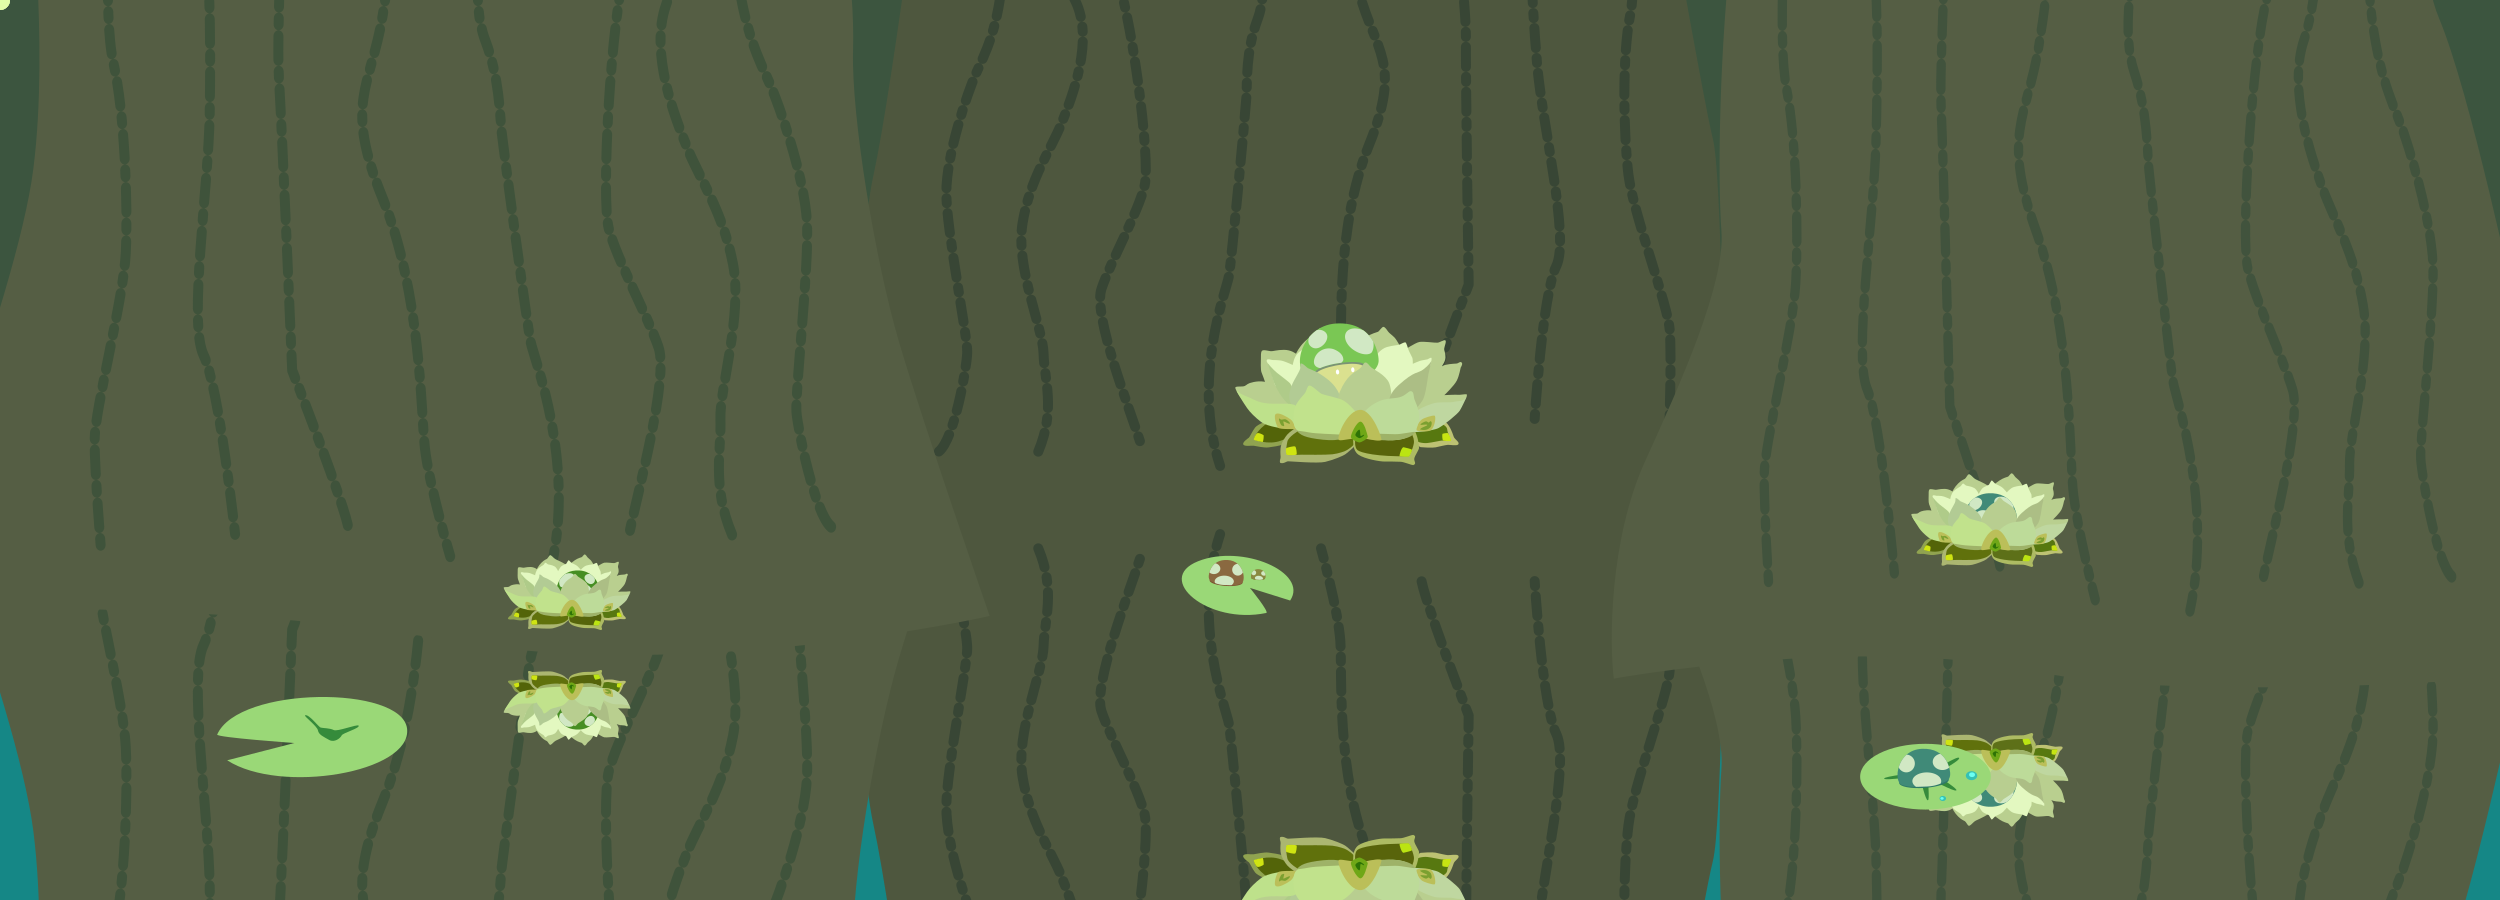 <svg xmlns="http://www.w3.org/2000/svg"
  xmlns:xlink="http://www.w3.org/1999/xlink" xml:space="preserve" width="500" height="180" viewBox="0 0 500 180">

  <defs>
    <clipPath id="cut-off">
      <rect x="0" y="0" width="500" height="180" />
    </clipPath>

    <path class="jmiguelrivas-github-io" id="reuse-0" d="M181.082 147.43c-3.239-2.272-6.623-16.206-6.94-19.398-.319-3.192 2.579-24.563 2.102-32.14-.477-7.577-5.495-19.634-7.395-23.298-1.9-3.664-5.376-8.87-6.888-20.995-1.512-12.125-1.829-20.647-2.807-28.492-.98-7.844.035-24.575-1.074-30.102-1.11-5.528-5.35-22.456-5.35-22.456M161.252 148.746c-4.128-8.29-2.106-14.378-2.331-19.48-.225-5.102 4.527-17.555 2.505-26.32-2.022-8.766-6.628-14.314-9.1-19.483-2.473-5.169-7.663-16.182-4.284-24.278 3.379-8.095 3.6-23.685 2.489-29.242-1.112-5.557-3.136-11.95-3.585-19.364-.449-7.415-3.826-26.894-3.826-26.894M43.208-26.16c-3.46 16.982-5.49 38.767-5.94 52.038-.448 13.27-2.087 34.988.152 43.227 2.24 8.239 2.907 23.956 2.457 31.96-.45 8.004-6.245 26.485-6.245 31.777 0 5.291 1.308 18.744 1.308 18.744M52.807-36.067C59.191-17.82 49.055-1.771 50.048 4.33c.993 6.1 1.527 29.37 4.179 36.337 2.651 6.968 2.679 24.475 2.448 36.978-.23 12.504-4.338 35.334-1.212 40.78 3.125 5.448 6.337 30.551 6.337 30.551M68.475-33.543c1.759 8.95-1.15 21.47-2.698 28.139-1.549 6.669.684 20.995 3.707 28.939 3.024 7.943.37 38.34 1.047 47.942.677 9.6 2.654 49.503 2.654 49.503s11.048 23.815 11.273 26.87M127.437-34.254c3.171 12.155 4.5 28.61 6.519 39.912s9.423 36.189 6.197 46.071c-3.226 9.883-5.156 40.102-3.583 45.272 1.573 5.17 7.845 14.898 9.953 20.06 2.108 5.16-4.146 24.498-5.707 30.927M109.212-34.698c-.225 9.858 2.402 20.175 3.738 28.505 1.336 8.33 1.561 17.795 2.235 25.66.674 7.865.916 3.415-1.78 16.672-2.697 13.257-4.47 22.566-1.574 29.041 2.897 6.475 2.877 12.34 3.323 15.734.445 3.393 5.064 32.321 5.773 35.273.71 2.952 8.868 19.96 4.209 37.756M90.385-34.849c-3.228 11.734-3.168 20.085-2.71 26.37.457 6.287.013 20.894 1.45 28.535 1.436 7.641.57 9.58 2.319 17.762 1.748 8.18 2.249 11.142-.163 23.283-2.412 12.142-7.785 14.634-.029 30.69s7.68 36.13 8.5 42.304c.82 6.174 5.068 18.31 5.068 18.31"/>
    <path id="reuse-1" fill="#dae18f" d="M175.82 173.54s5.458 22.65 2.855 27.728c-2.602 5.078-3.37 10.86-20.229 11.52-16.858.66-18.993.973-24.028-3.163-5.036-4.137-12.974-16.506-12.351-22.672.623-6.166 15.229-14.978 27.902-17.602 12.673-2.624 21.293-.134 25.85 4.19z"/>
    <path id="reuse-3" fill="#7b9375" d="M178.46 183.172c-2.121-.095 1.164-.21-5.424-6.01-5.66-4.982-35.134 3.617-43.935 11.243-4.113 3.563-.307 4.455-2.885 4.95-2.578.496-6.937-5.624-6.916-11.515.017-5.11 1.675-17.107 26.084-20.368 24.409-3.261 36.307.775 33.076 21.7z" class="head-shadow"/>
    <path id="reuse-4" fill="#d1e8c4" d="M125.193 147.303a8.84 8.84 0 0 0-3.679.84 38.693 38.693 0 0 0-6.426 7.936c-.927 3.55-.079 7.272 3.534 9.247 9.294 5.08 20.613-12.844 10.159-17.28-1.226-.52-2.43-.75-3.589-.743zm12.9 16.873c-7.037.052-13.88 5.268-14.778 12.844-.648 5.467 2.427 7.829 6.996 7.982 2.343-1.555 5.837-3.333 11.096-5.401 2.04-.803 5.268-1.873 8.909-2.88 1.351-1.453 1.795-2.712 1.582-3.617-.481-2.045-1.722-6.087-9.913-8.407-1.28-.363-2.59-.53-3.892-.52zm23.158-23.427c-3.61.026-6.904 1.05-8.968 3.172-4.554 4.68-1.41 13.329 7.76 18.073s16.917 3.06 18.675.248c1.138-1.82 1.686-6.493.109-10.906-2.832-3.686-6.536-7.16-11.313-9.69-2.079-.607-4.222-.912-6.263-.897z" class="head-polka"/>
    <path id="reuse-5" d="M148.824 188.58c-2.053 1.015-3.503-3.377-1.665-4.571s3.718 3.555 1.665 4.57zM163.529 184.222c-2.053 1.016-3.503-3.377-1.665-4.57 1.838-1.195 3.718 3.554 1.665 4.57z" class="eyes-base"/>
    <path id="reuse-6" fill="#d1e8c4" d="M381.334 150.926c-.811.702-1.324 1.633-1.596 2.558a1.714 1.777 0 0 0 1.514.99 1.714 1.777 0 0 0 1.715-1.777 1.714 1.777 0 0 0-1.633-1.771zM388.05 150.76a1.933 1.66 0 0 0-1.505 1.586 1.933 1.66 0 0 0 1.932 1.66 1.933 1.66 0 0 0 1.353-.479c-.246-.9-.753-1.985-1.78-2.767zM385.36 154.484a2.884 1.748 0 0 0-2.885 1.748 2.884 1.748 0 0 0 .732 1.137c.621-.007 1.254-.041 1.969-.062 1.426-.043 2.193-.305 2.94-.588a2.884 1.748 0 0 0 .128-.487 2.884 1.748 0 0 0-2.885-1.748z"/>

    <g id="glow" fill="#e1ffa7">
      <circle cx="0" cy="0" r="2" fill-opacity=".222" />
      <circle cx="0" cy="0" r="1"/>
    </g>

    <path id="p1" d="m 105.311,107.461 c -2.598,0.357 18.274,26.314 20.416,23.831 2.142,-2.483 -4.604,-26.773 -10.001,-25.554 -5.397,1.219 -16.963,27.605 -11.129,26.042 5.834,-1.563 26.552,-18.936 24.712,-21.57 -1.84,-2.635 -33.117,5.921 -33.186,8.439 -0.069,2.517 35.156,9.258 35.987,4.67 0.831,-4.588 -25.379,-21.165 -26.799,-15.857 z" />

    <path id="p2" d="m 414.063,96.992 c -1.083,-3.036 -21.606,22.799 -26.694,19.25 -5.088,-3.549 -3.859,-23.421 -1.216,-23.341 2.643,0.08 21.949,25.23 24.57,22.18 2.621,-3.05 -5.53,-23.831 -9.749,-23.257 -4.219,0.574 -6.767,27.875 -3.034,27.359 3.733,-0.516 21.759,-15.109 16.123,-22.191 z" />

    <path id="p3" d="m 243.764,95.186 c 1.827,-4.684 53.735,-1.393 54.216,-4.576 0.481,-3.183 -56.666,-0.87 -53.959,-5.905 2.706,-5.034 51.082,4.038 52.082,-1.099 1,-5.136 -54.814,1.126 -54.829,-4.592 -0.015,-5.717 59.216,1.05 58.331,-3.72 -0.885,-4.77 -57.815,-0.039 -58.101,-4.452 -0.286,-4.413 56.046,1.208 56.798,-2.632 0.752,-3.84 -49.251,-0.112 -46.39,-4.21 2.86,-4.098 28.563,-4.031 30.457,-2.958 1.894,1.073 16.928,35.14 6.389,37.711 -10.54,2.57 -47.173,3.992 -44.991,-3.567 z" />

    <symbol id="layer-02">
      <path fill="#4e573e" d="M172.256 107.13c-.767-4.355-1.377-54.93 2.438-72.094 3.814-17.162 12.402-83.684 12.402-88.221 0-4.537 10.439-69.737 10.439-69.737l118.622-.583s8.473 15.777 8.476 23.559c.003 7.782 4.561 19.773 5.484 29.973.943 10.422-2.86 17.834.001 31.498 2.862 13.664 10.549 58.71 12.435 66.168 1.886 7.459 1.567 49.326 4.113 63.363 1.302 7.179-27.468 13.55-74.922 10.153-42.847-3.068-99.488 5.92-99.488 5.92z"/>
      <g fill="none" stroke="#384635" stroke-dasharray="4 2 1 2" stroke-linecap="round" stroke-linejoin="round" stroke-width="2">
        <path d="M187.776 90.303c3.084-2.476 5.56-16.6 5.67-19.806.11-3.206-4.165-24.345-4.18-31.937-.015-7.592 4.212-19.948 5.872-23.727 1.659-3.78 4.79-9.2 5.513-21.397.724-12.198.488-20.723.957-28.614.469-7.892-1.627-24.522-.877-30.11.75-5.587 3.885-22.754 3.885-22.754M207.649 90.333c3.583-8.54 1.17-14.485 1.065-19.59-.106-5.106-5.655-17.225-4.204-26.103 1.45-8.878 5.687-14.713 7.82-20.03 2.132-5.32 6.599-16.645 2.703-24.505-3.897-7.86-5.127-23.403-4.377-29.02.75-5.617 2.355-12.128 2.323-19.556-.032-7.428 2.077-27.084 2.077-27.084M314.12-91.848c4.552 16.721 7.99 38.33 9.297 51.543 1.307 13.214 4.349 34.78 2.648 43.146-1.701 8.367-1.35 24.094-.383 32.052.967 7.959 7.947 26.026 8.29 31.306.342 5.28-.092 18.79-.092 18.79M303.9-101.114c-5.19 18.623 5.965 33.981 5.369 40.133-.596 6.152.377 29.407-1.817 36.532-2.195 7.125-1.089 24.597-.05 37.06 1.04 12.462 6.617 34.978 3.851 40.616-2.766 5.637-4.345 30.896-4.345 30.896M288.429-97.581c-1.176 9.045 2.538 21.35 4.514 27.905 1.977 6.555.677 20.996-1.826 29.119-2.503 8.122 2.113 38.284 2.06 47.909-.054 9.625.557 49.57.557 49.57s-9.484 24.481-9.51 27.545M229.544-94.473c-2.377 12.335-2.637 28.842-3.92 40.25-1.284 11.41-7.06 36.724-3.202 46.376 3.86 9.653 7.741 39.685 6.506 44.946-1.235 5.26-6.863 15.374-8.633 20.66-1.77 5.288 5.724 24.18 7.698 30.494M247.702-96.096c.863 9.823-1.09 20.289-1.884 28.688-.795 8.398-.406 17.859-.57 25.75-.163 7.893-.692 3.467 2.857 16.522 3.55 13.055 5.922 22.229 3.45 28.878-2.471 6.65-2.072 12.5-2.296 15.916-.225 3.415-2.961 32.582-3.478 35.573-.516 2.992-7.557 20.493-1.755 37.95M266.48-97.465c3.98 11.5 4.462 19.837 4.412 26.14-.05 6.302 1.34 20.85.4 28.568-.938 7.718.051 9.597-1.164 17.874-1.214 8.277-1.523 11.265 1.67 23.225 3.193 11.96 8.717 14.098 2.016 30.623-6.7 16.524-5.324 36.552-5.743 42.766-.419 6.214-3.872 18.6-3.872 18.6"/>
      </g>
      <path fill="#555e44" d="M322.762 135.72c-.899-7.144-.898-27.699 6.24-43.416 7.138-15.717 16.051-35.448 15.287-46.056-.764-10.609-.492-35.708 2.219-59.236 2.711-23.529 4.349-56.157 3.467-65.495-.88-9.338-17.31-56.415-17.76-64.995-.449-8.58 148.017-6.872 148.017-6.872s-6.357 23.69-4.303 29.069c2.053 5.379-6.418 15.296.255 31.054 6.674 15.758 8.023 36.247 8.023 36.247s-2.666 42.728 3.588 57.604c6.255 14.877 15.1 57.047 16.449 62.607 1.348 5.56 20.083 67.397 20.083 67.397s-81.834 8.204-117.119.667c-35.284-7.537-84.446 1.426-84.446 1.426z"/>
      <g fill="none" stroke="#41533d" stroke-dasharray="4 2 1 2" stroke-linecap="round" stroke-linejoin="round" stroke-width="2">
        <use xlink:href="#reuse-0" transform="matrix(.934 .019 -.015 1.209 323.419 -66.366)"/>
      </g>
      <path fill="#555e44" d="M-21.453 121.876S3.35 60.042 6.667 33.792C9.983 7.54 5.386-23.185 6.52-33.622 7.654-44.06 20.662-117.85 20.861-146.623c.2-28.774 127.415-25.002 127.415-25.002l4.456 59.535s-1.902 16.358 1.805 26.158c3.598 9.509 1.827 39.348 7.87 51.06 5.84 11.321 8.586 31.837 8.202 44.942-.384 13.106 4.41 42.099 9.193 58.33 4.783 16.23 18.124 54.798 18.124 54.798s-59.68 13.511-107.829 4.953c-48.149-8.558-111.55-6.275-111.55-6.275z"/>
      <g fill="none" stroke="#3f533b" stroke-dasharray="4 2 1 2" stroke-linecap="round" stroke-linejoin="round" stroke-width="2">
        <use xlink:href="#reuse-0" transform="matrix(.999 0 0 1.183 -14.678 -69.053)"/>
      </g>
    </symbol>

    <symbol id="layer-01">
      <g class="lotus">
        <animateTransform attributeName="transform" attributeType="XML" calcMode="spline" dur="7s" keySplines=".42,0,.58,1; .42,0,.58,1" keyTimes="0; 0.5; 1" repeatCount="indefinite" type="translate" values="0,0; 0,-4; 0,0"/>

        <path fill="#b9cf8f" d="M269.285 83.883c17.287-.202 22.024-1.192 22.615-1.976.59-.784.568-1.653 1.01-1.96.442-.308.6-1.057.369-1.1-.23-.045-1.354.168-1.693.113-.338-.056-2.714.066-2.714.066s1.997-1.897 2.507-2.945c.51-1.047.701-2.43.758-2.553.058-.125.514-.793.165-1.05-.349-.259-.544.218-1.075.241-.531.024-2.164.126-2.688.466-.523.341.56-.642.555-1.73-.004-1.087-.313-1.244-.245-1.768.067-.523.531-1.521.188-1.633-.344-.111-1.001.425-1.524.485-.522.06-2.782-.307-3.64-.143-.86.164-3.315 1.808-3.315 1.808s-1.17-2.205-1.65-2.695c-.479-.491-1.086-.896-1.276-1.182-.19-.287-.606-.908-.92-.955-.314-.048-.88.878-1.083.977-.204.099-1.36.341-2.52 1.128-1.162.786-2.67 2.033-2.67 2.033s-1.478-1.022-2.912-1.668c-1.435-.645-1.62-.75-2.018-1.087-.397-.338-1.133-1.23-1.504-1.103-.371.128-.754 1.093-1.12 1.345-.367.25-.895.292-2.025 1.404-1.13 1.112-1.66 2.355-1.66 2.355s-.934-.796-2.423-.787c-1.488.01-2.119.302-2.594.27-.476-.03-1.545-.387-1.804-.06-.26.326-.171 1.05-.196 1.487-.024.437-.08 2.362.117 2.795.196.433.703 1.912.703 1.912s-.92-.24-2.269.033c-1.348.273-1.26.542-1.776.787-.516.244-1.875-.05-1.897.356-.022.405 1.119 2 1.356 2.33.237.33 3.609 4.7 7.194 4.558 3.585-.144 12.323-.212 13.675-.555z"/>
        <path fill="#e3f8c0" d="M271.877 79.612c-4.357-.063-16.27-.588-16.937-2.76-.667-2.173-.81-3.025-.981-3.453-.17-.428-.796-1.08-.59-1.4.207-.32.82-.03 1.096.005.277.035 1.38-.05 2.207.225.826.274 1.874.763 1.874.763s.206-1.582 1.043-2.376c.838-.794 2.01-1.32 2.133-1.535.121-.215.452-.716.661-.694.209.022.61.546.93.636.322.09 1.519.226 2.327.702s1.32 1.766 1.32 1.766.636-1.292 1.147-1.764c.51-.472 1.739-.76 1.904-1.048.165-.289.637-1.213.82-1.194.184.02.711.794 1.093 1.014.381.22 1.577.645 2.186 1.238.608.592 1.15 1.273 1.15 1.273s.965-1.261 2.105-1.597c1.14-.337 2.37-.384 2.57-.496.201-.111.924-.496 1.135-.451.21.044.459 1.02.614 1.465.156.446.69 1.376.79 1.645.1.269.088 1.188.088 1.188s1.004-.455 1.419-.589c.415-.135 1.338-.246 1.536-.315.199-.069.554-.37.737-.31.183.058-.045 1.272-.229 1.595-.184.323-4.097 7.472-14.148 6.467z"/>
        <g class="character" transform="matrix(.199 .029 -.029 .199 243.457 33.033)">
          <use xlink:href="#reuse-1"/>
          <use xlink:href="#reuse-2"/>
          <ellipse cx="259.519" cy="-77.64" fill="#a6c4ef" rx="3.92" ry="3.164" transform="rotate(68.081)"/>
          <ellipse cx="-144.98" cy="210.497" fill="#9da386" rx="3.92" ry="3.164" transform="rotate(-67.913)"/>
          <ellipse cx="126.966" cy="199.474" fill="#9da386" class="left" rx="6.593" ry="6.275"/>
          <g class="head">
            <use xlink:href="#reuse-3" class="head-shadow"/>
            <path fill="#7ac754" d="M124.489 195.002c3.7-3.061-5.278-6.671 16.918-15.401 7.05-2.773 28.083-8.752 32.433-4.237 4.35 4.516 1.833 7.172 4.839 7.667 3.006.495 8.406-6.512 8.27-12.457-.135-5.945-9.62-39.298-46.859-31.889-36.621 7.286-39.39 58.847-15.601 56.317z" class="head-base"/>
            <use xlink:href="#reuse-4" class="head-polka"/>
          </g>
          <g fill="#fff" class="eyes">
            <use xlink:href="#reuse-5" class="eyes-base"/>
          </g>
          <ellipse cx="181.024" cy="185.97" fill="#dae18f" class="right" rx="6.593" ry="6.275"/>
        </g>
        <path fill="#bdc273" d="M291.613 88.922c.473-.467-.662-.999-.859-1.559-.196-.56-.935-2.857-2.063-3.186-1.128-.328-3.512-1.381-4.365-1.167-.852.214-2.717 1.392-2.662 2.107.055.715-.158 1.788-.007 2.033.15.245 2.031 2.228 2.463 2.283.43.055 2.387.168 2.985.038.598-.132 1.979-.464 2.437-.5.459-.037 1.682.239 2.07-.049z"/>
        <path fill="#577810" d="m290.13 88.084-.59-1.685c-.202-.584.227-1.084-1.755-1.876-1.982-.792-4.341-1.407-5.334-.443-.993.965-.693 3.154.012 3.725.705.572 2.026.898 3.005.8.979-.1 2.653-.5 2.963-.5.311 0 1.34.203 1.7-.021z"/>
        <path fill="#c7e412" d="M288.486 86.777c-.089.303-.011 1.26.134 1.333.145.073 1.334.174 1.545.056.21-.118-.433-1.566-.674-1.574-.241-.008-.973.127-1.005.185z"/>
        <path fill="#90a350" d="M253.573 84.137s-2.011.679-2.55 1.37c-.54.69-1.073 1.905-1.252 2.036-.178.132-1.37.926-1.105 1.373.266.446 1.676.156 2.062.23.386.073 2.144.436 2.885.346.741-.09 2.529-.354 2.833-.568.305-.215 1.214-.617 1.985-1.173.77-.555 1.75-.86 2.326-1.276.576-.416 1.564-1.876.029-2.423-1.535-.546-6.249-.168-7.213.085z"/>
        <path fill="#536409" d="M250.856 87.91s2.737 1.17 5.298.231c2.562-.937 5.584-2.37 5.336-3.32-.248-.95-6.485-1.447-8.567.205-2.083 1.653-2.067 2.885-2.067 2.885z"/>
        <path fill="#cfe412" d="M252.72 87.04c-.293-.205-1.095-.599-1.369-.34-.273.258-.67 1.091-.573 1.245.098.154 1.57.441 1.73.462.161.021.275-1.198.213-1.367z"/>
        <path fill="#abb671" d="M256.065 92.585c.717.214 1.16-.324 1.584-.324.423 0 5.92.462 7.38.118 1.46-.344 3.604-1.171 4.13-1.592.527-.42 2.175-1.746 2.55-2.46.374-.716 1.461-2.409-.06-2.685-1.52-.277-11.69-.718-12.217-.3-.527.417-1.533 1.048-1.954 1.543-.42.495-1.272 1.681-1.37 2.78-.099 1.1.064 1.654.002 1.93-.063.276-.248.7-.045.99z"/>
        <path fill="#60710c" d="M257.488 90.98c.404.111 2.283-.05 2.875-.041.593.008 4.83.064 6.113-.08 1.282-.142 2.657-.647 2.972-.876.314-.229 1.345-.816 1.64-1.641.295-.826 1.004-2.144.447-2.308-.556-.164-10.556-.615-11.235-.246-.68.37-2.66 1.61-2.832 2.54-.172.931-.439 2.138.02 2.652z"/>
        <path fill="#cfe412" d="M259.031 89.301c-.225-.161-1.768.259-1.811.34-.044.08-.126 1.228.174 1.335.299.106 1.806.075 1.918-.071.112-.146-.056-1.473-.28-1.604z"/>
        <path fill="#adbb63" d="M282.644 93.029c.781-.304.092-.745.22-1.358.127-.613.94-1.682.944-2.106.004-.424-.302-3.947-2.119-4.633-1.817-.687-5.823-.018-7.518.386-1.694.404-3.078 1.097-3.36 1.517-.284.42-.246.73-.19 1.142.058.413-.137 2.092 1.067 2.959 1.204.866 4.447 1.394 5.196 1.37.75-.025 2.68.026 3.277.05.596.024 2.185.68 2.483.673z"/>
        <path fill="#58640b" d="M281.758 91.24s.748-1.183 1-2.516c.254-1.332-.918-3.136-2.122-3.308-1.204-.17-8.864.655-9.295 1.536-.43.881-.493 2.558.162 3.08.655.52 3.95 1.347 10.255 1.208z"/>
        <path fill="#bbe412" d="M280.686 89.437c-.43.09-.84 1.645-.777 1.764.063.119 1.625.169 1.832.127.206-.042.756-1.267.628-1.403-.128-.136-1.29-.395-1.683-.488z"/>
        <path fill="#afcb89" d="M253.453 72.542s1.1 1.335 1.949 2.027c.849.692 2.52 1.878 2.686 2.211.166.333 2.368 4.216.776 4.443-1.591.228-3.624-3.45-4.152-4.94-.527-1.489-.986-3.098-1.26-3.74z"/>
        <path fill="#b2cb94" d="M260.193 72.695c.504-.012 1.028.736 1.42.955.393.22 1.866.546 4.065 2.337 2.199 1.79 2.905 4.237 2.47 5.335-.435 1.099-2.862 2.53-5.913 1.736-2.045-.533-4.833-1.197-4.306-4.564.266-1.697 1.503-3.34 1.944-4.327.442-.987.046-1.313.32-1.472z"/>
        <path fill="#b8ce90" d="M273.083 72.498c.417-.05.807.722 1.242 1.05.436.328 2.83 1.511 3.477 3.001.647 1.49 1.502 7.427-3.912 8.165-3.914.533-7.293-3.122-5.95-6.316 1.341-3.195 2.902-3.935 3.74-4.48.839-.545 1.053-1.458 1.403-1.42z"/>
        <path fill="#acbe85" d="M279.474 83.8c-1.39-1-3.133-3.729.214-6.748s3.829-2.293 4.972-3.16c1.142-.867 1.52-1.531 1.624-1.737.127-.248-.42 1.768-.6 2.681-.173.873-.506 4.099-1.142 5.182-.637 1.083-3.677 4.782-5.068 3.782z"/>
        <path fill="#bfd7a0" d="M281.708 86.317c.338.329 4.9-.099 6.03-.726 1.129-.628 3.765-2.76 4.212-3.453.446-.693 1.33-2.655 1.33-2.655s-.52.48-.862.638c-.344.159-.774.038-1.596.242-.821.204-2.385-.007-3.76.215-1.374.221-7.793 2.753-5.354 5.739z"/>
        <path fill="#bee18b" d="M247.553 78.29c.592.606 1.676.945 2.43 1.267.755.322 1.647.997 3.777 1.155 2.13.157 4.402-.213 5.37.393.967.606 3.393 4.01.599 4.468-2.795.458-6.31-.278-7.505-1.181-1.196-.903-2.231-1.946-2.823-2.796-.592-.85-2.816-4.298-1.848-3.306z"/>
        <path fill="#bbbf59" d="M283.368 86.111c.147.069 2.425.511 3.04-.287.616-.798.836-2.622.483-2.705-.353-.082-2.195.458-2.601.835-.406.378-1.28 1.417-.922 2.157z"/>
        <path fill="#7ba030" d="M284.022 85.897c-.093-.149.68-.514.865-.58.185-.066.704-.252.524-.372-.18-.12-1.319.142-1.326-.036-.008-.177.91-.674 1.176-.639.265.035.383.317.527.211.145-.105.304-.413.488-.117.183.297-.039 1.01-.245 1.15-.206.141-.676.73-2.009.383z"/>
        <path fill="#bbbf59" d="M259.144 85.839s-.27-1.41-1.068-1.984c-.8-.574-2.262-1.397-2.871-1.09-.61.308.114 2.49.425 2.792.31.301 2.49.264 3.514.282z"/>
        <path fill="#7ba030" d="M257.98 84.75c.107-.25-.656-.867-.923-.907-.268-.04-.655.132-.862.072-.206-.06-.366-.41-.394-.099-.027.312.36 1.246.571 1.304.212.058.453.201.464.013.01-.187-.266-.842-.123-.852.143-.01.94.511 1.268.47z"/>
        <path fill="#c1e28c" d="M261.839 77.123c.496-.141 1.857 1.314 2.431 1.617.574.304 3.448.79 4.48 1.395 1.033.605 7.113 5.854-.286 7.05-7.4 1.196-9.258-.936-9.593-2.019-.335-1.082-.26-3.51.702-4.818.962-1.308 1.225-1.398 1.489-1.829.263-.43.442-1.41.777-1.396z"/>
        <path fill="#9eb268" d="M259.345 86.124s1.332.13 2.51.367c1.18.237 4.901.337 5.4.381.498.044 2.512.052 2.313.286-.198.234-1.36 1.175-4.984.786-3.625-.39-4.55-.931-5.24-1.82z"/>
        <path fill="#bddb99" d="M282.205 78.237c.57.057.51 1.022.654 1.56.143.54 1.315 2.412.868 4.619-.448 2.206-2.126 4.308-8.098 3.447-5.972-.86-4.155-5.739.212-7.628 1.551-.672 2.844-.458 4.085-.786 1.24-.328 1.796-1.314 2.279-1.212z"/>
        <path fill="#9eb268" d="M283.019 86.386c-.406-.104-2.58.464-3.984.456-1.404-.008-6.565-.296-6.251.043.313.34.555.859.915.934.36.076 4.653.518 6.792 0 2.14-.517 2.015-.887 2.528-1.433z"/>
        <path fill="#bbbf59" d="M276.263 88.031c.296-.105-1.767-6.128-4.234-6.064-2.467.064-4.582 4.934-4.315 5.927.129.478 2-.25 4.175-.23 2.174.02 3.392.716 4.374.367z"/>
        <path fill="#6fa717" d="M271.824 88.495c.444.017 1.817-.783 1.723-1.215-.093-.43-.718-2.997-1.483-2.95-.765.047-1.99 2.646-1.888 3.12.102.476 1.31.979 1.648 1.045z"/>
        <path fill="#2d7205" d="M271.724 86c-.167.032-.763.806-.637 1.08.126.275.678.576.866.553.189-.023.862-.417.88-.634.02-.217-.521.263-.693.195-.172-.069.01-1.616-.416-1.194z"/>
      </g>

      <g class="lotus">
        <animateTransform attributeName="transform" attributeType="XML" calcMode="spline" dur="9s" keySplines=".42,0,.58,1; .42,0,.58,1" keyTimes="0; 0.5; 1" repeatCount="indefinite" type="translate" values="0,0; 0,4; 0,0"/>

        <path fill="#b9cf8f" d="M397.323 107.205c11.716-.136 14.926-.807 15.327-1.339.4-.531.385-1.12.684-1.329.3-.208.407-.715.25-.745-.156-.03-.917.114-1.147.077-.23-.038-1.84.045-1.84.045s1.354-1.286 1.7-1.996c.346-.71.475-1.647.513-1.73.04-.085.348-.538.112-.713-.236-.174-.369.149-.729.165-.36.015-1.466.084-1.821.315-.355.231.379-.435.376-1.172-.003-.737-.212-.844-.166-1.199.045-.354.36-1.03.127-1.106-.233-.076-.678.288-1.032.328-.355.04-1.886-.208-2.468-.097-.582.112-2.246 1.226-2.246 1.226s-.794-1.495-1.119-1.827c-.324-.333-.736-.607-.864-.801-.13-.194-.411-.615-.624-.648-.213-.032-.597.596-.734.663-.138.067-.921.231-1.708.764-.788.533-1.81 1.378-1.81 1.378s-1.001-.692-1.973-1.13c-.973-.437-1.098-.508-1.367-.737-.27-.229-.769-.834-1.02-.747-.252.086-.51.74-.76.91-.248.171-.606.199-1.372.952-.766.754-1.124 1.596-1.124 1.596s-.634-.539-1.643-.532c-1.008.006-1.436.204-1.758.183-.323-.021-1.047-.263-1.223-.042-.175.222-.116.712-.132 1.009-.017.296-.054 1.6.079 1.894.133.294.476 1.296.476 1.296s-.624-.163-1.538.022c-.913.185-.853.368-1.203.533-.35.166-1.271-.033-1.286.242-.015.275.758 1.355.92 1.579.16.223 2.445 3.186 4.875 3.089 2.43-.097 8.351-.143 9.268-.376z"/>
        <path fill="#e3f8c0" d="M399.08 104.311c-2.954-.043-11.028-.398-11.48-1.871-.452-1.473-.55-2.05-.665-2.34-.116-.29-.54-.731-.4-.949.14-.217.556-.02.743.004.188.023.936-.034 1.496.152.56.186 1.27.517 1.27.517s.14-1.072.707-1.61c.568-.538 1.363-.895 1.445-1.04.083-.146.307-.486.449-.47.141.014.412.37.63.43.218.06 1.03.153 1.577.476.547.323.895 1.197.895 1.197s.43-.876.777-1.195c.346-.32 1.178-.515 1.29-.71.112-.197.432-.823.557-.81.124.013.481.538.74.687.258.149 1.069.438 1.481.839.412.401.78.863.78.863s.654-.855 1.426-1.083c.773-.228 1.606-.26 1.743-.336.136-.075.626-.336.768-.306.143.03.311.692.417.994.106.302.467.932.535 1.115.068.182.06.805.06.805s.68-.308.962-.4c.281-.09.906-.166 1.04-.213.135-.047.376-.25.5-.21.124.039-.03.862-.155 1.08-.125.22-2.777 5.065-9.589 4.384z"/>
        <g class="character" transform="matrix(.135 .02 -.02 .135 381.55 77.127)">
          <use xlink:href="#reuse-1"/>
          <use xlink:href="#reuse-2"/>
          <ellipse cx="259.519" cy="-77.64" fill="#a6c4ef" rx="3.92" ry="3.164" transform="rotate(68.081)"/>
          <ellipse cx="-144.98" cy="210.497" fill="#9da386" rx="3.92" ry="3.164" transform="rotate(-67.913)"/>
          <ellipse cx="126.966" cy="199.474" fill="#9da386" class="left" rx="6.593" ry="6.275"/>
          <g class="head">
            <use xlink:href="#reuse-3" class="head-shadow"/>
            <path fill="#408a78" d="M124.489 195.002c3.7-3.061-5.278-6.671 16.918-15.401 7.05-2.773 28.083-8.752 32.433-4.237 4.35 4.516 1.833 7.172 4.839 7.667 3.006.495 8.406-6.512 8.27-12.457-.135-5.945-9.62-39.298-46.859-31.889-36.621 7.286-39.39 58.847-15.601 56.317z" class="head-base"/>
            <use xlink:href="#reuse-4" class="head-polka"/>
          </g>
          <g fill="#fff" class="eyes">
            <use xlink:href="#reuse-5" class="eyes-base"/>
          </g>
          <ellipse cx="181.024" cy="185.97" fill="#dae18f" class="right" rx="6.593" ry="6.275"/>
        </g>
        <path fill="#bdc273" d="M412.455 110.62c.32-.316-.449-.676-.582-1.056-.133-.38-.634-1.936-1.398-2.159-.764-.222-2.38-.936-2.958-.791-.578.145-1.842.943-1.805 1.428.038.484-.107 1.212-.004 1.378.102.166 1.376 1.51 1.668 1.547.293.038 1.619.114 2.024.026.405-.09 1.34-.315 1.652-.34.31-.024 1.14.163 1.403-.032z"/>
        <path fill="#577810" d="m411.45 110.053-.4-1.142c-.137-.396.154-.735-1.19-1.271-1.342-.537-2.942-.954-3.615-.3-.673.653-.47 2.136.009 2.524.478.387 1.373.608 2.037.541.663-.066 1.797-.338 2.008-.338.21 0 .908.138 1.151-.014z"/>
        <path fill="#c7e412" d="M410.336 109.167c-.06.205-.008.854.09.903.099.05.905.118 1.048.038.143-.08-.294-1.06-.457-1.066-.163-.006-.66.085-.681.125z"/>
        <path fill="#90a350" d="M386.674 107.378s-1.363.46-1.73.928c-.365.468-.726 1.291-.847 1.38-.121.09-.93.628-.75.93.18.303 1.137.107 1.398.156.262.05 1.453.296 1.956.235.502-.061 1.714-.24 1.92-.385.206-.146.823-.418 1.345-.795.522-.376 1.186-.583 1.576-.864.391-.282 1.06-1.272.02-1.643-1.04-.37-4.235-.114-4.888.058z"/>
        <path fill="#536409" d="M384.832 109.935s1.855.792 3.591.157c1.736-.636 3.784-1.607 3.616-2.251-.168-.643-4.395-.98-5.806.14-1.411 1.12-1.401 1.954-1.401 1.954z"/>
        <path fill="#cfe412" d="M386.096 109.346c-.199-.14-.742-.407-.928-.232-.186.175-.454.74-.388.845.066.104 1.063.298 1.172.313.109.014.186-.812.144-.926z"/>
        <path fill="#abb671" d="M388.362 113.103c.487.145.787-.22 1.074-.22.287 0 4.013.314 5.002.08.99-.232 2.442-.793 2.8-1.078.356-.285 1.473-1.183 1.727-1.668.254-.485.99-1.632-.04-1.82-1.03-.187-7.923-.486-8.28-.203-.358.283-1.04.711-1.325 1.046-.285.336-.862 1.14-.929 1.885-.066.745.044 1.12.002 1.307-.043.187-.168.474-.03.671z"/>
        <path fill="#60710c" d="M389.327 112.016c.274.075 1.547-.034 1.949-.028.401.005 3.273.043 4.142-.054.87-.097 1.802-.439 2.015-.594.212-.155.911-.553 1.111-1.113.2-.56.68-1.452.303-1.564-.377-.111-7.154-.416-7.615-.166-.46.25-1.802 1.09-1.918 1.721-.117.631-.298 1.449.013 1.798z"/>
        <path fill="#cfe412" d="M390.373 110.878c-.153-.11-1.198.175-1.228.23-.03.055-.085.832.118.905.203.072 1.224.05 1.3-.048.076-.1-.038-.999-.19-1.087z"/>
        <path fill="#adbb63" d="M406.376 113.404c.53-.206.063-.504.15-.92.086-.416.637-1.14.64-1.427.002-.288-.205-2.675-1.437-3.14-1.231-.466-3.947-.012-5.095.261-1.148.274-2.086.744-2.278 1.028-.192.285-.166.495-.128.774.04.28-.093 1.418.723 2.005.816.588 3.014.946 3.522.93.508-.018 1.816.017 2.22.033.405.016 1.481.461 1.683.456z"/>
        <path fill="#5d7018" d="M405.776 112.192s.507-.802.678-1.705c.172-.903-.623-2.126-1.439-2.242-.816-.116-6.007.443-6.299 1.04-.292.598-.335 1.734.11 2.088.444.353 2.676.913 6.95.819z"/>
        <path fill="#bbe412" d="M405.05 110.97c-.293.06-.57 1.114-.527 1.195.043.081 1.101.115 1.241.086.14-.028.513-.858.426-.95-.087-.093-.874-.268-1.14-.33z"/>
        <path fill="#afcb89" d="M386.592 99.52s.746.904 1.321 1.373 1.708 1.273 1.82 1.499c.113.225 1.605 2.857.527 3.011-1.079.154-2.457-2.338-2.814-3.348-.358-1.01-.668-2.1-.854-2.536z"/>
        <path fill="#b2cb94" d="M391.16 99.623c.342-.008.697.499.963.647.266.15 1.265.37 2.755 1.584 1.49 1.213 1.969 2.872 1.674 3.616-.295.744-1.94 1.715-4.008 1.176-1.386-.361-3.275-.81-2.918-3.092.18-1.151 1.019-2.264 1.318-2.933.299-.67.03-.89.217-.998z"/>
        <path fill="#b8ce90" d="M399.896 99.49c.283-.034.548.488.843.711.295.223 1.918 1.024 2.356 2.034.438 1.01 1.018 5.034-2.651 5.534-2.653.361-4.944-2.116-4.034-4.281.91-2.165 1.967-2.667 2.536-3.036.568-.37.713-.988.95-.963z"/>
        <path fill="#acbe85" d="M404.228 107.15c-.943-.679-2.123-2.528.145-4.574 2.268-2.046 2.595-1.554 3.37-2.142.774-.588 1.03-1.038 1.1-1.177.086-.168-.285 1.198-.407 1.817-.117.592-.342 2.778-.773 3.512-.432.734-2.492 3.241-3.435 2.563z"/>
        <path fill="#bfd7a0" d="M405.742 108.855c.23.223 3.321-.067 4.087-.492.765-.425 2.552-1.87 2.854-2.34.303-.47.902-1.8.902-1.8s-.352.325-.584.433c-.233.108-.525.026-1.082.164s-1.617-.005-2.548.146c-.931.15-5.282 1.865-3.629 3.889z"/>
        <path fill="#bee18b" d="M382.593 103.415c.402.411 1.136.64 1.648.859.511.218 1.116.676 2.56.782 1.443.107 2.983-.144 3.639.267.655.41 2.3 2.718.406 3.028-1.895.31-4.276-.189-5.087-.8-.81-.612-1.512-1.32-1.913-1.895-.401-.576-1.909-2.914-1.253-2.241z"/>
        <path fill="#bbbf59" d="M406.867 108.716c.1.046 1.644.346 2.061-.195.417-.54.566-1.777.327-1.833-.24-.056-1.488.31-1.763.566-.275.256-.868.96-.625 1.462z"/>
        <path fill="#7ba030" d="M407.31 108.57c-.063-.1.461-.348.587-.392.125-.045.477-.171.355-.253-.122-.081-.894.096-.899-.024-.005-.12.617-.457.797-.433.18.023.26.215.357.143.099-.071.207-.28.33-.08.125.202-.025.685-.165.78-.14.096-.458.494-1.362.26z"/>
        <path fill="#bbbf59" d="M390.45 108.53s-.183-.954-.725-1.343c-.541-.39-1.532-.947-1.945-.74-.414.21.077 1.689.287 1.893.211.204 1.688.18 2.382.19z"/>
        <path fill="#7ba030" d="M389.66 107.793c.073-.17-.444-.587-.625-.615-.182-.027-.444.09-.584.05-.14-.041-.249-.279-.267-.068-.019.211.244.845.387.884.143.04.307.136.314.01.007-.128-.18-.572-.083-.578.097-.007.637.346.859.317z"/>
        <path fill="#c1e28c" d="M392.276 102.624c.336-.096 1.259.89 1.648 1.096.388.206 2.336.536 3.036.945.7.41 4.82 3.968-.194 4.779-5.015.81-6.274-.635-6.502-1.369-.227-.733-.176-2.379.476-3.265.652-.887.83-.948 1.01-1.24.177-.291.299-.955.526-.946z"/>
        <path fill="#9eb268" d="M390.585 108.724s.903.089 1.702.25c.8.16 3.321.228 3.66.257.337.03 1.702.036 1.567.194-.134.159-.921.797-3.378.533-2.456-.264-3.084-.631-3.55-1.234z"/>
        <path fill="#bddb99" d="M406.079 103.379c.386.038.346.693.443 1.058.097.365.891 1.634.588 3.13-.303 1.495-1.44 2.92-5.488 2.336-4.048-.583-2.816-3.89.144-5.17 1.051-.455 1.928-.31 2.768-.532.84-.223 1.217-.891 1.545-.822z"/>
        <path fill="#9eb268" d="M406.63 108.902c-.275-.07-1.748.315-2.7.309-.951-.006-4.449-.2-4.236.03.212.23.376.581.62.632.244.052 3.154.352 4.604 0 1.45-.35 1.365-.6 1.712-.971z"/>
        <path fill="#bbbf59" d="M402.052 110.017c.2-.071-1.198-4.154-2.87-4.11-1.672.043-3.105 3.344-2.924 4.017.087.324 1.355-.17 2.829-.156 1.473.013 2.3.485 2.965.25z"/>
        <path fill="#6fa717" d="M399.044 110.331c.3.012 1.23-.53 1.167-.823-.063-.292-.487-2.032-1.005-2-.519.032-1.348 1.794-1.28 2.116.07.322.889.662 1.118.707z"/>
        <path fill="#2d7205" d="M398.976 108.64c-.114.022-.518.546-.432.733.085.186.459.39.587.374.127-.015.584-.283.596-.43.013-.147-.353.179-.47.132-.116-.046.007-1.095-.281-.809z"/>
      </g>

      <g class="lotus">
        <animateTransform attributeName="transform" attributeType="XML" calcMode="spline" dur="12s" keySplines=".42,0,.58,1; .42,0,.58,1" keyTimes="0; 0.5; 1" repeatCount="indefinite" type="translate" values="0,0; 0,3; 0,0"/>

        <path fill="#b9cf8f" d="M112.894 121.011c9.456-.11 12.047-.652 12.37-1.08.323-.43.311-.905.553-1.073.242-.168.328-.578.202-.602-.126-.024-.74.093-.926.062-.185-.03-1.485.037-1.485.037s1.092-1.038 1.372-1.611c.279-.573.383-1.33.414-1.397.032-.068.281-.434.09-.575-.19-.14-.297.12-.588.133-.29.013-1.183.068-1.47.255-.286.186.306-.351.304-.947-.002-.595-.171-.68-.134-.967.036-.286.29-.832.102-.893-.188-.061-.547.233-.833.265-.286.033-1.522-.168-1.992-.078-.47.09-1.813.99-1.813.99s-.64-1.207-.902-1.475c-.262-.269-.594-.49-.698-.647-.104-.157-.332-.496-.503-.522-.172-.027-.482.48-.593.534-.111.054-.743.187-1.379.617-.635.43-1.46 1.112-1.46 1.112s-.808-.559-1.593-.912c-.785-.353-.886-.41-1.103-.595-.217-.184-.62-.673-.823-.603-.203.07-.412.598-.613.735-.2.138-.49.16-1.107.768-.619.609-.908 1.289-.908 1.289s-.511-.435-1.326-.43c-.814.005-1.159.164-1.419.147-.26-.017-.845-.212-.987-.033-.141.178-.093.574-.107.814-.013.239-.043 1.291.064 1.528.107.238.385 1.047.385 1.047s-.504-.132-1.241.017c-.738.15-.69.297-.972.43-.282.135-1.026-.026-1.038.196-.011.221.613 1.093.742 1.274.13.18 1.974 2.571 3.935 2.493 1.961-.078 6.74-.115 7.48-.303z"/>
        <path fill="#e3f8c0" d="M114.312 118.675c-2.383-.035-8.9-.321-9.265-1.51-.365-1.188-.443-1.654-.536-1.888-.094-.235-.436-.59-.323-.766.113-.176.448-.016.6.003.15.019.754-.028 1.207.122.452.15 1.025.418 1.025.418s.112-.865.57-1.3c.459-.434 1.1-.722 1.167-.84.066-.117.248-.391.362-.379.114.012.333.299.508.348.176.049.831.123 1.273.384.442.26.722.966.722.966s.348-.707.628-.965c.279-.258.95-.415 1.041-.573.09-.158.349-.664.45-.653.1.01.388.434.597.554.208.12.862.353 1.195.677.333.324.63.697.63.697s.527-.69 1.15-.874c.624-.184 1.297-.21 1.407-.271.11-.06.505-.272.62-.247.116.025.251.558.337.802.085.243.377.752.431.9.055.146.049.65.049.65s.549-.25.776-.323c.227-.074.732-.134.84-.172.109-.038.303-.202.403-.17.1.032-.024.696-.125.873-.1.176-2.24 4.087-7.739 3.537z"/>
        <g class="character" transform="matrix(-.109 .016 .016 .109 128.939 96.735)">
          <use xlink:href="#reuse-1"/>
          <use xlink:href="#reuse-2"/>
          <ellipse cx="259.519" cy="-77.64" fill="#a6c4ef" rx="3.92" ry="3.164" transform="rotate(68.081)"/>
          <ellipse cx="-144.98" cy="210.497" fill="#9da386" rx="3.92" ry="3.164" transform="rotate(-67.913)"/>
          <ellipse cx="126.966" cy="199.474" fill="#9da386" class="left" rx="6.593" ry="6.275"/>
          <g class="head">
            <use xlink:href="#reuse-3" class="head-shadow"/>
            <path fill="#468e23" d="M124.489 195.002c3.7-3.061-5.278-6.671 16.918-15.401 7.05-2.773 28.083-8.752 32.433-4.237 4.35 4.516 1.833 7.172 4.839 7.667 3.006.495 8.406-6.512 8.27-12.457-.135-5.945-9.62-39.298-46.859-31.889-36.621 7.286-39.39 58.847-15.601 56.317z" class="head-base"/>
            <use xlink:href="#reuse-4" class="head-polka"/>
          </g>
          <g fill="#fff" class="eyes">
            <use xlink:href="#reuse-5" class="eyes-base"/>
          </g>
          <ellipse cx="181.024" cy="185.97" fill="#dae18f" class="right" rx="6.593" ry="6.275"/>
        </g>
        <path fill="#bdc273" d="M125.108 123.768c.258-.256-.363-.547-.47-.853-.107-.306-.512-1.563-1.129-1.743-.617-.179-1.92-.755-2.387-.638-.467.117-1.487.761-1.456 1.152.03.391-.087.979-.004 1.112.082.134 1.11 1.22 1.347 1.25.235.03 1.306.091 1.633.02.327-.072 1.082-.254 1.333-.274.25-.02.92.131 1.132-.026z"/>
        <path fill="#577810" d="m124.296 123.31-.322-.922c-.111-.32.124-.593-.96-1.026-1.084-.434-2.375-.77-2.918-.243-.543.528-.38 1.725.006 2.038.386.313 1.109.49 1.644.437.536-.054 1.451-.273 1.621-.273.17 0 .733.111.93-.012z"/>
        <path fill="#c7e412" d="M123.397 122.594c-.048.166-.006.69.073.73.08.04.73.095.845.03.116-.064-.236-.856-.368-.86-.132-.005-.532.068-.55.1z"/>
        <path fill="#90a350" d="M104.3 121.15s-1.1.372-1.396.75c-.295.377-.586 1.042-.684 1.114-.098.071-.75.506-.605.75.146.244.917.086 1.128.126.211.04 1.173.239 1.578.19.406-.05 1.384-.194 1.55-.311.167-.118.664-.338 1.086-.642.421-.304.957-.47 1.272-.698.315-.227.856-1.026.016-1.325-.84-.3-3.418-.092-3.945.046z"/>
        <path fill="#536409" d="M102.813 123.215s1.497.639 2.898.126c1.402-.513 3.055-1.297 2.92-1.817-.136-.519-3.548-.791-4.687.113-1.14.904-1.13 1.578-1.13 1.578z"/>
        <path fill="#cfe412" d="M103.833 122.739c-.16-.113-.599-.328-.749-.187-.15.141-.366.597-.313.681.053.085.858.242.946.253.088.012.15-.655.116-.747z"/>
        <path fill="#abb671" d="M105.663 125.771c.392.117.634-.177.866-.177.232 0 3.239.253 4.037.065.799-.188 1.971-.64 2.26-.871.288-.23 1.189-.955 1.394-1.346.205-.391.8-1.317-.033-1.469-.831-.15-6.394-.392-6.683-.164-.288.228-.838.574-1.068.845-.23.27-.696.92-.75 1.52-.054.602.035.905.001 1.056-.034.15-.136.382-.024.541z"/>
        <path fill="#60710c" d="M106.441 124.894c.221.06 1.249-.028 1.573-.023.324.004 2.642.035 3.343-.043.702-.078 1.454-.355 1.626-.48.172-.125.736-.446.897-.898.161-.451.55-1.172.245-1.262-.305-.09-5.774-.336-6.146-.134-.372.202-1.454.88-1.549 1.389-.094.51-.24 1.17.011 1.45z"/>
        <path fill="#cfe412" d="M107.285 123.975c-.123-.088-.967.142-.99.186-.024.044-.07.672.094.73.164.058.989.041 1.05-.039.061-.08-.03-.806-.154-.877z"/>
        <path fill="#adbb63" d="M120.202 126.014c.427-.166.05-.407.12-.743.07-.335.514-.92.516-1.151.002-.232-.165-2.16-1.159-2.535-.994-.376-3.185-.01-4.112.211s-1.684.6-1.839.83c-.154.23-.134.4-.103.625.032.226-.075 1.144.584 1.618.658.474 2.432.763 2.842.75.41-.014 1.466.014 1.792.027.326.013 1.195.372 1.359.368z"/>
        <path fill="#55640b" d="M119.717 125.036s.409-.647.547-1.376c.139-.73-.502-1.716-1.16-1.81-.66-.093-4.85.358-5.085.84-.236.482-.27 1.4.088 1.685.359.285 2.16.737 5.61.66z"/>
        <path fill="#bbe412" d="M119.13 124.05c-.235.048-.459.9-.424.964.034.065.889.093 1.001.07.113-.023.414-.693.344-.768-.07-.074-.706-.216-.92-.266z"/>
        <path fill="#afcb89" d="M104.234 114.808s.602.73 1.066 1.109c.464.378 1.378 1.027 1.47 1.21.09.181 1.294 2.305.424 2.43-.87.124-1.983-1.888-2.271-2.702-.289-.815-.54-1.695-.69-2.047z"/>
        <path fill="#b2cb94" d="M107.92 114.891c.277-.006.563.403.778.523.215.12 1.02.298 2.223 1.278 1.203.98 1.59 2.318 1.351 2.919-.238.6-1.566 1.384-3.234.949-1.119-.292-2.644-.655-2.355-2.496.145-.929.821-1.827 1.063-2.367.241-.54.025-.719.175-.806z"/>
        <path fill="#b8ce90" d="M114.972 114.784c.228-.027.441.394.68.574.237.18 1.547.827 1.901 1.642.354.815.822 4.062-2.14 4.466-2.14.292-3.99-1.708-3.255-3.455.734-1.748 1.588-2.152 2.046-2.45.459-.299.576-.798.768-.777z"/>
        <path fill="#acbe85" d="M118.467 120.966c-.76-.548-1.713-2.04.118-3.691 1.83-1.652 2.094-1.255 2.72-1.729.624-.474.83-.837.888-.95.069-.135-.23.967-.329 1.467-.094.477-.276 2.242-.624 2.834-.348.593-2.012 2.616-2.773 2.069z"/>
        <path fill="#bfd7a0" d="M119.69 122.343c.184.18 2.68-.054 3.298-.398.618-.343 2.06-1.51 2.304-1.888.244-.38.727-1.453.727-1.453s-.284.263-.471.35c-.188.086-.423.02-.873.132-.45.111-1.305-.004-2.057.117-.751.122-4.262 1.506-2.928 3.14z"/>
        <path fill="#bee18b" d="M101.006 117.952c.325.332.917.517 1.33.693.413.176.9.546 2.066.632 1.165.086 2.408-.117 2.937.215.53.331 1.856 2.193.328 2.444-1.53.25-3.451-.152-4.106-.646-.654-.494-1.22-1.065-1.544-1.53-.324-.464-1.54-2.35-1.01-1.808z"/>
        <path fill="#bbbf59" d="M120.598 122.23c.08.038 1.326.28 1.663-.157.337-.437.457-1.434.264-1.48-.193-.045-1.201.251-1.423.457-.222.207-.7.775-.504 1.18z"/>
        <path fill="#7ba030" d="M120.955 122.113c-.05-.081.372-.281.474-.317.1-.036.384-.138.286-.204-.098-.066-.721.078-.725-.02-.004-.096.498-.368.643-.349.145.02.21.173.288.116.08-.058.167-.227.267-.064.1.162-.021.552-.134.629-.112.077-.37.398-1.099.209z"/>
        <path fill="#bbbf59" d="M107.347 122.081s-.148-.77-.584-1.085c-.437-.314-1.237-.764-1.57-.596-.334.168.061 1.362.232 1.527.17.165 1.362.145 1.922.154z"/>
        <path fill="#7ba030" d="M106.71 121.486c.059-.137-.358-.474-.505-.497-.146-.022-.358.072-.471.04-.113-.033-.2-.225-.216-.054-.015.17.197.682.313.713.115.032.248.11.253.007.006-.102-.145-.46-.067-.466.079-.005.515.28.693.257z"/>
        <path fill="#c1e28c" d="M108.82 117.314c.272-.077 1.017.718 1.33.884.315.167 1.887.432 2.452.763s3.89 3.203-.157 3.857c-4.048.654-5.064-.512-5.247-1.105-.184-.592-.143-1.92.384-2.635.526-.716.67-.765.814-1 .144-.236.242-.772.425-.764z"/>
        <path fill="#9eb268" d="M107.457 122.237s.728.072 1.373.201c.645.13 2.68.184 2.954.208.272.024 1.374.03 1.265.157-.109.128-.744.643-2.726.43-1.983-.213-2.49-.51-2.866-.996z"/>
        <path fill="#bddb99" d="M119.961 117.923c.312.03.28.559.358.854.078.294.72 1.318.475 2.526-.245 1.207-1.163 2.357-4.43 1.886-3.267-.471-2.272-3.14.116-4.173.849-.368 1.556-.25 2.235-.43.678-.18.982-.719 1.246-.663z"/>
        <path fill="#9eb268" d="M120.407 122.38c-.222-.056-1.412.255-2.18.25-.768-.005-3.59-.162-3.42.023.172.186.304.47.502.512.197.04 2.545.283 3.715 0s1.102-.486 1.383-.785z"/>
        <path fill="#bbbf59" d="M116.711 123.28c.162-.057-.966-3.352-2.316-3.317-1.35.035-2.506 2.7-2.36 3.242.07.262 1.094-.137 2.283-.126 1.19.011 1.856.392 2.393.202z"/>
        <path fill="#6fa717" d="M114.283 123.534c.243.01.994-.428.943-.664-.052-.236-.393-1.64-.812-1.614-.418.026-1.088 1.447-1.032 1.707.055.26.716.535.901.571z"/>
        <path fill="#2d7205" d="M114.228 122.17c-.091.017-.417.44-.348.59.069.15.37.315.474.303.103-.013.471-.229.481-.347.01-.119-.285.144-.38.106-.093-.037.006-.883-.227-.653z"/>
      </g>

      <use href="#glow">
        <animateMotion dur="11s" repeatCount="indefinite">
          <mpath href="#p1" />
        </animateMotion>
      </use>
      <use href="#glow">
        <animateMotion dur="12s" repeatCount="indefinite">
          <mpath href="#p1" />
        </animateMotion>
      </use>
      <use href="#glow">
        <animateMotion dur="13s" repeatCount="indefinite">
          <mpath href="#p1" />
        </animateMotion>
      </use>
      <use href="#glow">
        <animateMotion dur="14s" repeatCount="indefinite">
          <mpath href="#p1" />
        </animateMotion>
      </use>
      <use href="#glow">
        <animateMotion dur="9s" repeatCount="indefinite">
          <mpath href="#p1" />
        </animateMotion>
      </use>
      <use href="#glow">
        <animateMotion dur="10s" repeatCount="indefinite">
          <mpath href="#p1" />
        </animateMotion>
      </use>

      <use href="#glow">
        <animateMotion dur="11s" repeatCount="indefinite">
          <mpath href="#p2" />
        </animateMotion>
      </use>
      <use href="#glow">
        <animateMotion dur="12s" repeatCount="indefinite">
          <mpath href="#p2" />
        </animateMotion>
      </use>
      <use href="#glow">
        <animateMotion dur="13s" repeatCount="indefinite">
          <mpath href="#p2" />
        </animateMotion>
      </use>
      <use href="#glow">
        <animateMotion dur="14s" repeatCount="indefinite">
          <mpath href="#p2" />
        </animateMotion>
      </use>
      <use href="#glow">
        <animateMotion dur="9s" repeatCount="indefinite">
          <mpath href="#p2" />
        </animateMotion>
      </use>
      <use href="#glow">
        <animateMotion dur="10s" repeatCount="indefinite">
          <mpath href="#p2" />
        </animateMotion>
      </use>

      <use href="#glow">
        <animateMotion dur="11s" repeatCount="indefinite">
          <mpath href="#p3" />
        </animateMotion>
      </use>
      <use href="#glow">
        <animateMotion dur="12s" repeatCount="indefinite">
          <mpath href="#p3" />
        </animateMotion>
      </use>
      <use href="#glow">
        <animateMotion dur="13s" repeatCount="indefinite">
          <mpath href="#p3" />
        </animateMotion>
      </use>
      <use href="#glow">
        <animateMotion dur="14s" repeatCount="indefinite">
          <mpath href="#p3" />
        </animateMotion>
      </use>
      <use href="#glow">
        <animateMotion dur="9s" repeatCount="indefinite">
          <mpath href="#p3" />
        </animateMotion>
      </use>
      <use href="#glow">
        <animateMotion dur="10s" repeatCount="indefinite">
          <mpath href="#p3" />
        </animateMotion>
      </use>
    </symbol>

    <symbol id="layer-03">
      <path fill="#9ad877" d="M45.437 152.061c10.646 6.894 36.943 2.434 35.98-6.304-.964-8.738-33.744-8.585-37.978 1.152-.252.58 15.448 1.692 15.448 1.692z"/>
      <path fill="#358b3b" d="M71.73 145.117c.315.53-3.177 1.455-3.403 1.975-.225.52-1.426 1.503-2.49.898-1.064-.604-2.112-1.043-2.243-1.9-.131-.856-2.893-2.898-2.581-3.025.773-.314 2.697 2.336 3.124 2.453.427.117 1.885.097 2.597.485.711.387 4.592-1.185 4.996-.886z"/>
      <ellipse cx="385.096" cy="155.339" fill="#9ad877" rx="13.067" ry="6.577"/>
      <path fill="#358b3b" d="M384.4 150.852c-.463.106.38 3.518-.144 3.591-.523.074-7.636.8-7.425 1.287.212.486 6.963-.694 7.184-.127.22.567 1.062 4.454 1.541 4.454.478 0-.128-4.298.203-4.298.33 0 4.935 2.602 5.482 2.328.548-.274-3.882-2.799-3.748-3.265.133-.467 4.653-2.715 4.333-3.24-.32-.525-4.94 2.625-5.353 2.25-.412-.376-1.265-3.172-2.073-2.98z"/>
      <ellipse cx="373.368" cy="181.887" fill="#2f7967" rx="4.966" ry="1.315" transform="rotate(-3.87)"/>
      <path fill="#408a78" d="M380.363 156.97c1.729.584 3.037.39 4.813.337 1.777-.053 2.53-.447 3.495-.797.965-.351 1.263-.71 1.363-1.514.1-.803-.51-5.487-5.676-5.233-5.08.25-5.723 6.62-3.995 7.206z" class="head-base"/>
      <use xlink:href="#reuse-6"/>
      <ellipse cx="394.306" cy="155.136" fill="#36c1b4" rx="1.14" ry=".898"/>
      <ellipse cx="394.403" cy="154.944" fill="#6bfff2" rx=".599" ry=".472"/>
      <ellipse cx="388.561" cy="159.694" fill="#36c1b4" rx=".645" ry=".508"/>
      <ellipse cx="388.405" cy="159.681" fill="#6bfff2" rx=".339" ry=".267"/>
      <path fill="#9ad877" d="M258.027 120.105c3.787-5.594-9.512-11.391-18.409-7.857-8.897 3.534 1.982 12.778 13.631 10.346.693-.144-3.267-5.015-3.267-5.015z"/>
      <path fill="#358b3b" d="M247.313 115.07c-.15.516-.33.391-.71.901-.38.51-1.432 1.476-1.565.89-.132-.588-.349-1.012.059-1.85.407-.837-.152-.804.052-.93.505-.31.372.256.493.368.122.113.764.087.862.463.098.376 1.623-.808 1.636-.518z"/>
      <g transform="matrix(-.664 0 0 .664 500.73 12.555)">
        <ellipse cx="373.368" cy="181.887" fill="#79502f" rx="4.966" ry="1.315" transform="rotate(-3.87)"/>
        <path fill="#8a6940" d="M380.363 156.97c1.729.584 3.037.39 4.813.337 1.777-.053 2.53-.447 3.495-.797.965-.351 1.263-.71 1.363-1.514.1-.803-.51-5.487-5.676-5.233-5.08.25-5.723 6.62-3.995 7.206z" class="head-base"/>
        <use xlink:href="#reuse-6"/>
      </g>
      <g transform="rotate(6.263 -477.359 1394.704) scale(.28)">
        <ellipse cx="373.368" cy="181.887" fill="#73792f" rx="4.966" ry="1.315" transform="rotate(-3.87)"/>
        <path fill="#8a8940" d="M380.363 156.97c1.729.584 3.037.39 4.813.337 1.777-.053 2.53-.447 3.495-.797.965-.351 1.263-.71 1.363-1.514.1-.803-.51-5.487-5.676-5.233-5.08.25-5.723 6.62-3.995 7.206z" class="head-base"/>
        <use xlink:href="#reuse-6"/>
      </g>
    </symbol>
  </defs>

  <g class="jmiguelrivas-github-io" clip-path="url(#cut-off)">
    <rect width="531.495" height="208.12" x="-10.966" y="-14.724" fill="#3c553f" class="jmiguelrivas-github-io" rx="0" ry="0"/>
    <rect width="573.152" height="112.425" x="-38.174" y="78.206" fill="#158786"/>

    <use href="#layer-02" transform="scale(1, -1) translate(0, -200)" opacity="0.3" />
    <use href="#layer-02" />

    <use href="#layer-01" transform="scale(1, -1) translate(0, -260)" opacity="0.3" />
    <use href="#layer-01" />

    <use href="#layer-03" />
  </g>
</svg>